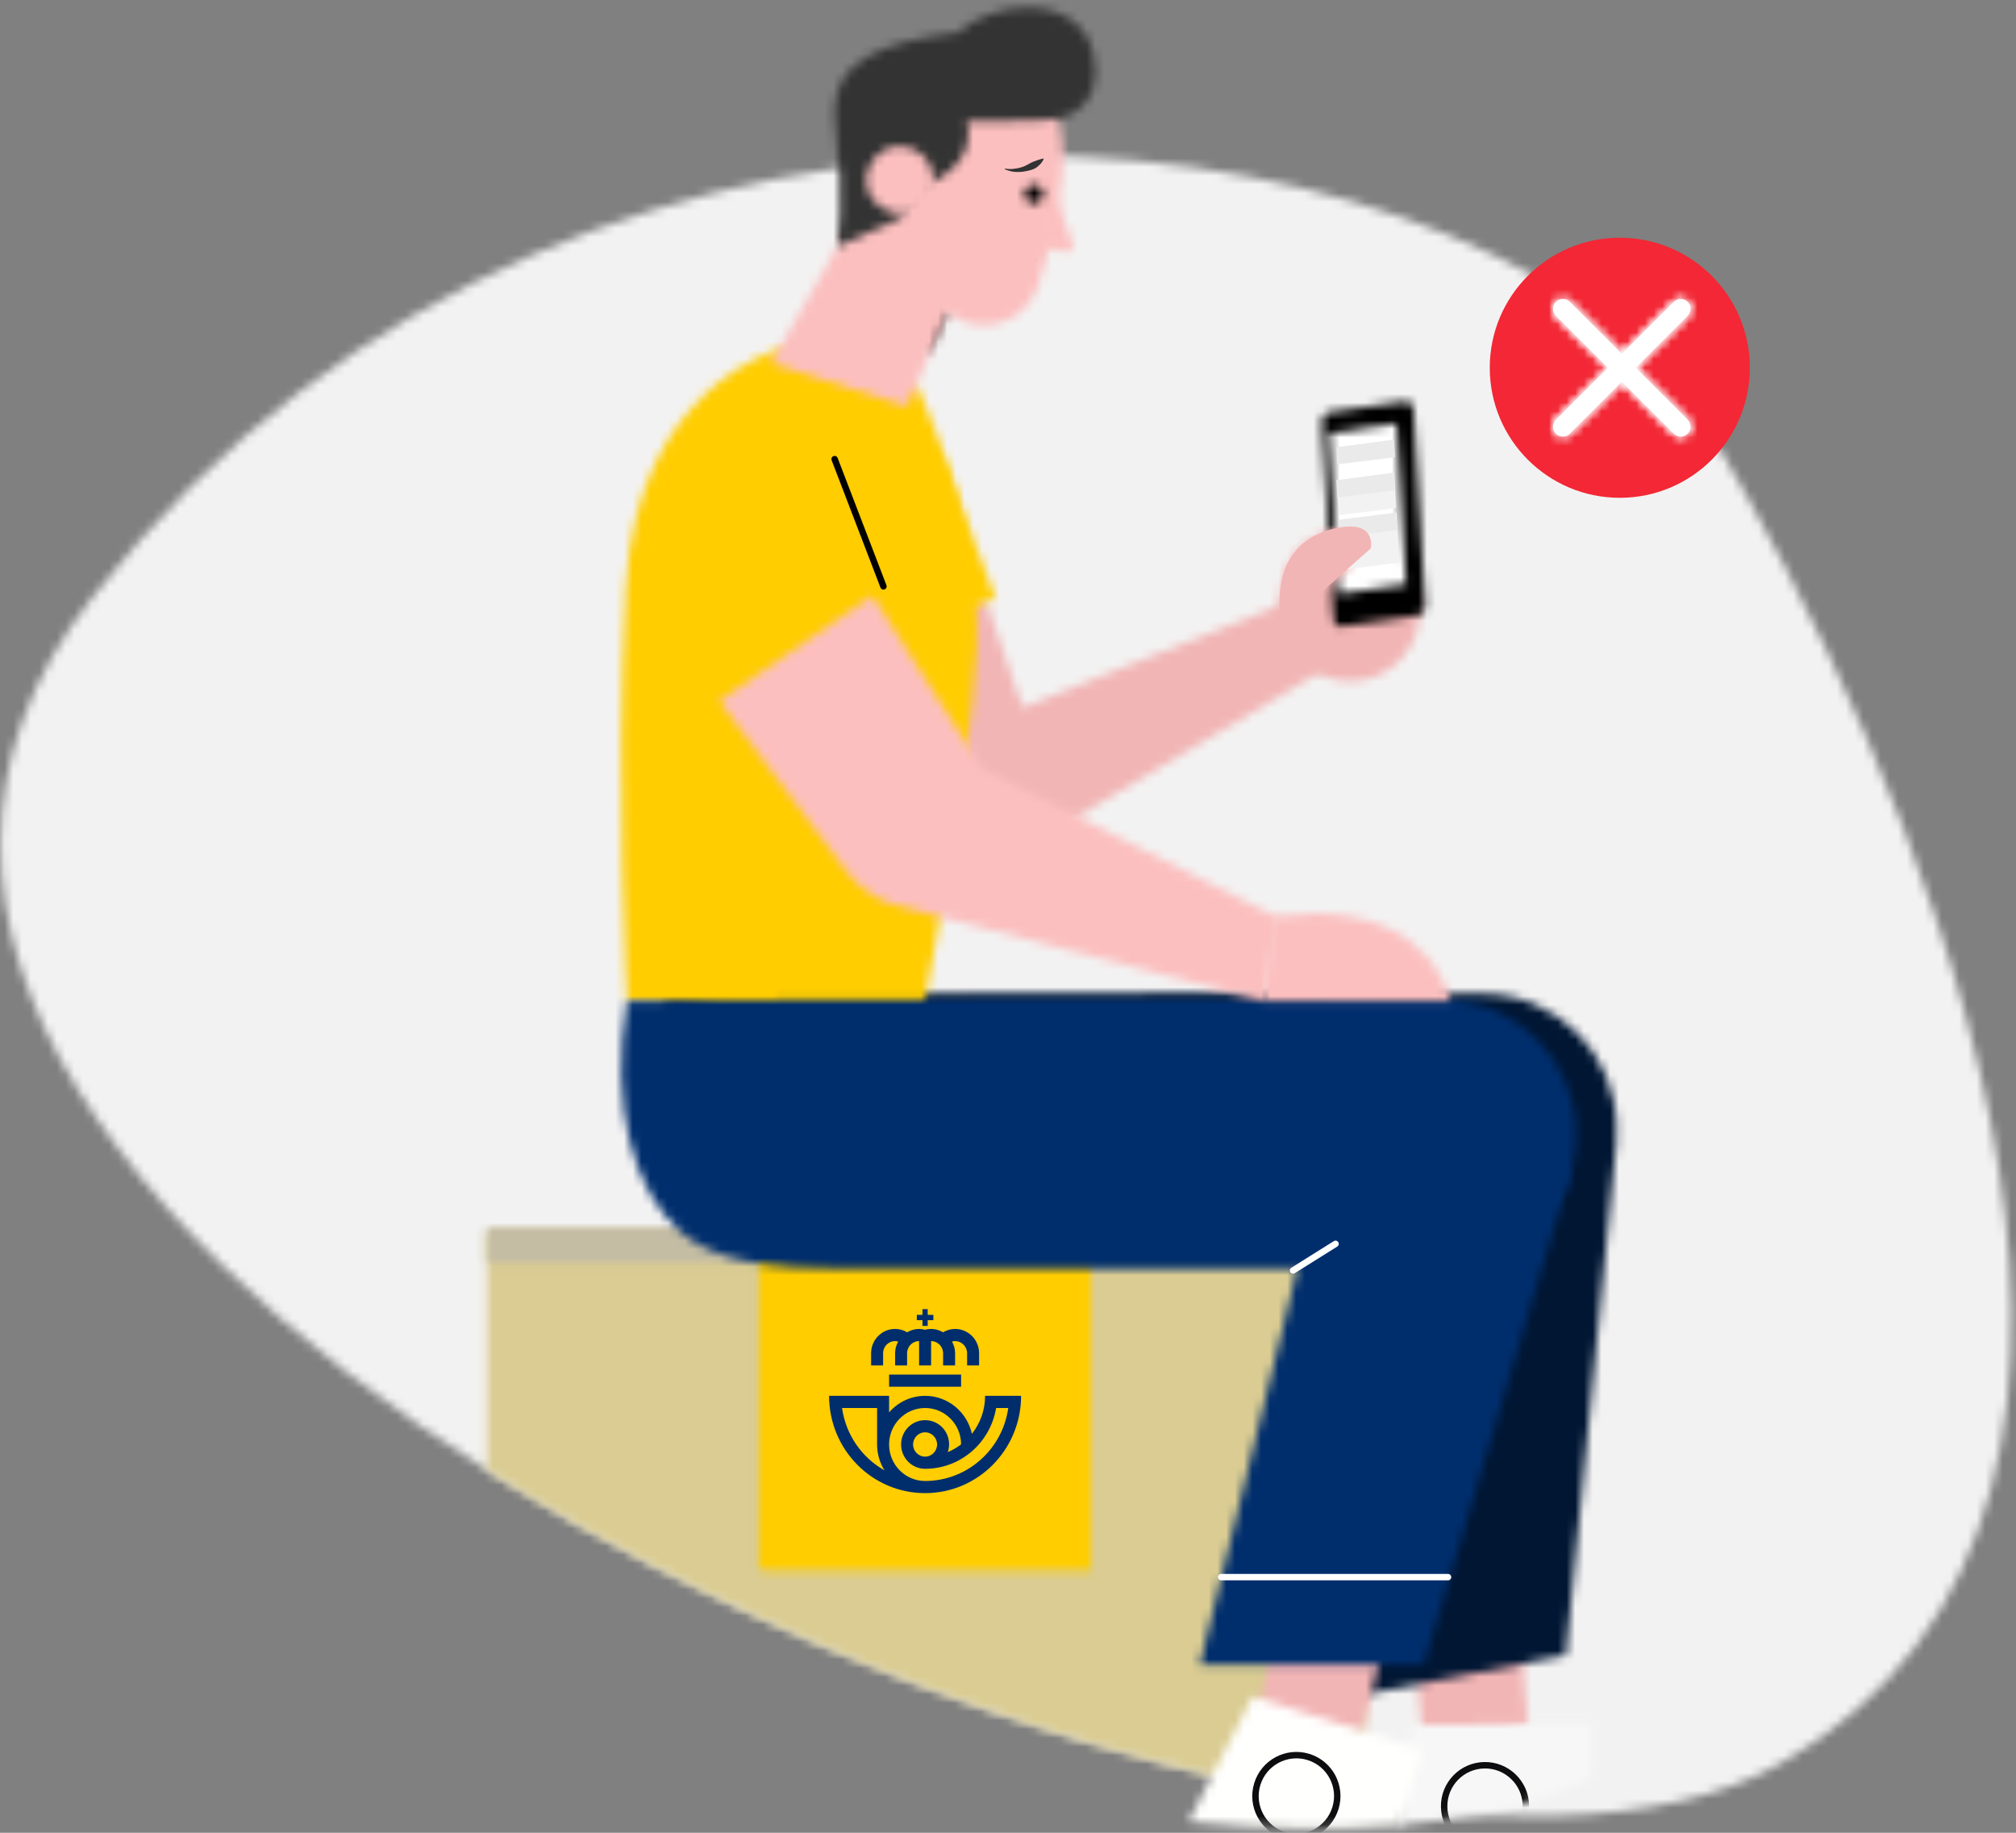 <?xml version="1.0" encoding="UTF-8"?>
<svg width="231px" height="210px" viewBox="0 0 231 210" version="1.1" xmlns="http://www.w3.org/2000/svg" xmlns:xlink="http://www.w3.org/1999/xlink">
    <rect x="0" y="0" width="231" height="210" fill="#808080" stroke="none"/>
    <title>atoms/img/ilustraciones/big/error</title>
    <defs>
        <path d="M10.566,50.822 C-47.364,124.789 150.842,214.784 203.95,184.487 L203.95,184.487 C257.058,154.189 217.658,68.124 196.021,32.029 L196.021,32.029 C185.189,13.959 153.235,0.154 116.762,0.151 L116.762,0.151 C80.377,0.151 39.496,13.884 10.566,50.822 L10.566,50.822 Z" id="path-1"></path>
        <path d="M0.792,0.662 L0.792,27.842 C31.544,47.324 69.779,61.689 101.253,66.1 L101.253,66.1 L101.253,0.662 L0.792,0.662 Z" id="path-3"></path>
        <polygon id="path-5" points="0.792 -0.001 101.253 -0.001 101.253 4.105 0.792 4.105"></polygon>
        <path d="M0.97,0.357 L0.97,38.031 C1.241,38.14 1.513,38.249 1.785,38.357 L1.785,38.357 L38.97,38.357 L38.97,0.357 L0.97,0.357 Z" id="path-7"></path>
        <path d="M14.787,0.968 L8.828,6.928 L2.87,0.968 C2.43,0.528 1.719,0.528 1.278,0.968 L1.278,0.968 C0.838,1.409 0.838,2.12 1.278,2.56 L1.278,2.56 L7.237,8.519 L1.278,14.478 C0.838,14.919 0.838,15.63 1.278,16.07 L1.278,16.07 C1.498,16.29 1.786,16.4 2.074,16.4 L2.074,16.4 C2.362,16.4 2.651,16.29 2.87,16.07 L2.87,16.07 L8.828,10.111 L14.787,16.07 C15.008,16.29 15.296,16.4 15.584,16.4 L15.584,16.4 C15.872,16.4 16.161,16.29 16.379,16.07 L16.379,16.07 C16.82,15.63 16.82,14.919 16.379,14.478 L16.379,14.478 L10.421,8.519 L16.379,2.56 C16.82,2.12 16.82,1.409 16.379,0.968 L16.379,0.968 C16.159,0.748 15.872,0.638 15.584,0.638 L15.584,0.638 C15.296,0.638 15.008,0.748 14.787,0.968 L14.787,0.968 Z" id="path-9"></path>
        <path d="M14.787,0.968 L8.828,6.928 L2.87,0.968 C2.43,0.528 1.719,0.528 1.278,0.968 L1.278,0.968 C0.838,1.409 0.838,2.12 1.278,2.56 L1.278,2.56 L7.237,8.519 L1.278,14.478 C0.838,14.919 0.838,15.63 1.278,16.07 L1.278,16.07 C1.498,16.29 1.786,16.4 2.074,16.4 L2.074,16.4 C2.362,16.4 2.651,16.29 2.87,16.07 L2.87,16.07 L8.828,10.111 L14.787,16.07 C15.008,16.29 15.296,16.4 15.584,16.4 L15.584,16.4 C15.872,16.4 16.161,16.29 16.379,16.07 L16.379,16.07 C16.82,15.63 16.82,14.919 16.379,14.478 L16.379,14.478 L10.421,8.519 L16.379,2.56 C16.82,2.12 16.82,1.409 16.379,0.968 L16.379,0.968 C16.159,0.748 15.872,0.638 15.584,0.638 L15.584,0.638 C15.296,0.638 15.008,0.748 14.787,0.968 L14.787,0.968 Z" id="path-11"></path>
        <path d="M0.803,5.052 L7.539,25.441 C9.681,30.01 15.048,32.072 19.676,30.102 L19.676,30.102 C24.691,27.968 26.807,22 24.265,17.16 L24.265,17.16 C22.01,12.867 20.763,8.123 17.963,0.108 L17.963,0.108 L0.803,5.052 Z" id="path-13"></path>
        <path d="M6.793,1.482 C1.42,3.638 -1.25,9.702 0.785,15.129 L0.785,15.129 L5.75,28.367 L26.085,21.944 L20.715,7.627 C19.108,3.343 15.051,0.713 10.75,0.713 L10.75,0.713 C9.433,0.714 8.092,0.96 6.793,1.482 L6.793,1.482 Z" id="path-15"></path>
        <path d="M5.726,17.771 C1.008,19.882 -0.693,24.73 1.318,28.696 L1.318,28.696 C3.354,32.707 8.345,34.159 12.21,31.868 L12.21,31.868 L51.212,8.589 L48.088,0.969 L5.726,17.771 Z" id="path-17"></path>
        <path d="M6.807,0.653 C2.518,1.7 -0.114,6.034 0.929,10.332 L0.929,10.332 C1.971,14.632 6.293,17.268 10.581,16.221 L10.581,16.221 C14.871,15.174 17.502,10.842 16.46,6.542 L16.46,6.542 C15.572,2.88 12.304,0.423 8.704,0.423 L8.704,0.423 C8.077,0.423 7.442,0.498 6.807,0.653 L6.807,0.653 Z" id="path-19"></path>
        <path d="M10.019,0.362 L1.266,1.618 C0.779,1.688 0.41,2.172 0.44,2.699 L0.44,2.699 L1.781,25.325 C1.813,25.851 2.233,26.223 2.72,26.152 L2.72,26.152 L11.473,24.896 C11.96,24.827 12.329,24.343 12.299,23.816 L12.299,23.816 L10.957,1.19 C10.928,0.706 10.572,0.354 10.137,0.354 L10.137,0.354 C10.098,0.354 10.059,0.357 10.019,0.362 L10.019,0.362 Z" id="path-21"></path>
        <polygon id="path-23" points="0.319 1.99 1.411 20.429 9.103 19.326 8.01 0.886"></polygon>
        <path d="M7.68,0.865 C3.541,1.545 -0.355,4.375 0.929,12.332 L0.929,12.332 L11.145,3.275 C11.145,3.275 11.693,0.768 8.773,0.768 L8.773,0.768 C8.452,0.768 8.09,0.799 7.68,0.865 L7.68,0.865 Z" id="path-25"></path>
        <polygon id="path-27" points="0.89 3.571 2.236 17.924 14.063 14.081 12.983 0.388"></polygon>
        <path d="M1.862,1.035 L0.004,12.541 C8.696,11.833 16.309,10.032 22.375,7.029 L22.375,7.029 L22.268,0.837 L1.862,1.035 Z" id="path-29"></path>
        <path d="M2.008,0.619 C1.422,0.833 0.837,1.051 0.251,1.273 L0.251,1.273 L0.251,191.084 C43.963,209.701 92.405,216.056 115.282,203.015 L115.282,203.015 C125.609,197.129 132.311,187.755 136.251,176.199 L136.251,176.199 L136.251,103.043 C128.854,66.586 114.111,30.763 103.988,13.889 L103.988,13.889 C100.811,8.593 95.733,4.117 89.223,0.619 L89.223,0.619 L2.008,0.619 Z" id="path-31"></path>
        <path d="M1.522,0.365 L1.446,0.366 C-0.564,12.749 2.31,22.134 7.555,26.802 L7.555,26.802 C11.737,30.523 19.424,31.021 25.017,31.021 L25.017,31.021 L81.728,31.02 L79.245,80.936 L104.425,76.034 L110.25,16.872 L110.173,16.88 C110.207,16.465 110.225,16.047 110.225,15.623 L110.225,15.623 C110.225,7.171 103.429,0.299 94.99,0.226 L94.99,0.226 C87.569,0.162 78.159,0.137 68.181,0.137 L68.181,0.137 C38.306,0.137 3.353,0.354 1.522,0.365 L1.522,0.365 Z" id="path-33"></path>
        <polygon id="path-35" points="2.41 8.985 4.531 4.176 0.519 0.783"></polygon>
        <path d="M2.008,0.619 C1.422,0.833 0.837,1.051 0.251,1.273 L0.251,1.273 L0.251,191.084 C43.963,209.701 92.405,216.056 115.282,203.015 L115.282,203.015 C125.609,197.129 132.311,187.755 136.251,176.199 L136.251,176.199 L136.251,103.043 C128.854,66.586 114.111,30.763 103.988,13.889 L103.988,13.889 C100.811,8.593 95.733,4.117 89.223,0.619 L89.223,0.619" id="path-37"></path>
        <path d="M0.685,27.769 C-0.534,50.953 0.825,75.06 0.825,75.06 L0.825,75.06 L34.402,77.949 C34.402,77.949 40.043,50.503 40.883,34.761 L40.883,34.761 C41.659,20.208 34.042,4.603 34.042,4.603 L34.042,4.603 L18.395,0.322 C18.395,0.322 1.904,4.582 0.685,27.769 L0.685,27.769 Z" id="path-39"></path>
        <path d="M2.008,0.619 C1.422,0.833 0.837,1.051 0.251,1.273 L0.251,1.273 L0.251,191.084 C43.963,209.701 92.405,216.056 115.282,203.015 L115.282,203.015 C125.609,197.129 132.311,187.755 136.251,176.199 L136.251,176.199 L136.251,103.043 C128.854,66.586 114.111,30.763 103.988,13.889 L103.988,13.889 C100.811,8.593 95.733,4.117 89.223,0.619 L89.223,0.619" id="path-41"></path>
        <path d="M15.159,0.09 L4.948,0.08 C4.07,0.079 3.322,0.718 3.184,1.587 L3.184,1.587 L0.25,20.06 C0.141,20.751 0.442,21.44 1.022,21.828 L1.022,21.828 L8.112,26.563 C11.735,28.982 16.663,27.232 17.961,23.068 L17.961,23.068 C24.7,1.45 17.567,0.06 15.621,0.06 L15.621,0.06 C15.334,0.06 15.159,0.09 15.159,0.09 L15.159,0.09 Z" id="path-43"></path>
        <path d="M0.31,27.01 L15.932,31.962 C15.932,31.962 22.051,17.39 22.565,16.928 L22.565,16.928 L15.612,0.185 L0.31,27.01 Z" id="path-45"></path>
        <path d="M0.207,6.419 L4.099,7.224 C4.611,7.357 5.071,6.875 4.914,6.369 L4.914,6.369 C4.429,4.799 2.981,1.054 2.976,0.714 L2.976,0.714 L0.207,6.419 Z" id="path-47"></path>
        <path d="M0.6,0.994 C0.261,1.472 0.374,2.134 0.85,2.472 L0.85,2.472 C1.326,2.812 1.987,2.7 2.326,2.223 L2.326,2.223 C2.664,1.746 2.552,1.084 2.076,0.745 L2.076,0.745 C1.889,0.613 1.675,0.549 1.463,0.549 L1.463,0.549 C1.132,0.549 0.806,0.704 0.6,0.994 L0.6,0.994 Z" id="path-49"></path>
        <path d="M14.792,3.094 L14.793,3.095 C6.102,4.237 -0.207,6.172 0.726,13.735 L0.726,13.735 C1.73,21.88 0.954,27.608 0.954,27.608 L0.954,27.608 L8.089,24.408 L11.008,20.306 C10.899,20.869 17.173,18.435 15.775,13.264 L15.775,13.264 C15.775,13.264 25.425,13.303 26.229,12.975 L26.229,12.975 C26.232,12.974 26.233,12.972 26.236,12.971 L26.236,12.971 C26.444,12.935 31.82,11.924 30.229,5.364 L30.229,5.364 C29.351,1.747 26.149,0.258 22.723,0.258 L22.723,0.258 C19.811,0.258 16.738,1.333 14.792,3.094 L14.792,3.094 Z" id="path-51"></path>
        <path d="M3.464,0.18 C1.37,0.533 -0.042,2.522 0.312,4.619 L0.312,4.619 C0.666,6.717 2.651,8.132 4.746,7.776 L4.746,7.776 C6.84,7.423 8.251,5.435 7.898,3.337 L7.898,3.337 C7.581,1.456 5.953,0.125 4.111,0.125 L4.111,0.125 C3.898,0.125 3.681,0.143 3.464,0.18 L3.464,0.18 Z" id="path-53"></path>
        <path d="M0.825,1.06 C-1.185,13.443 1.689,22.829 6.933,27.496 L6.933,27.496 C11.114,31.217 18.802,31.716 24.395,31.716 L24.395,31.716 L94.23,31.716 C102.721,31.716 109.602,24.821 109.602,16.317 L109.602,16.317 C109.602,7.865 102.806,0.992 94.368,0.92 L94.368,0.92 C86.947,0.856 77.537,0.831 67.56,0.831 L67.56,0.831 C36.872,0.831 0.825,1.06 0.825,1.06 L0.825,1.06 Z" id="path-55"></path>
        <polygon id="path-57" points="0.629 14.893 13.065 14.893 16.27 1.536 3.785 0.827"></polygon>
        <path d="M0.173,15.092 C8.824,15.978 16.984,16.141 24.36,15.511 L24.36,15.511 L24.357,15.51 L26.993,6.887 L7.525,0.771 L0.173,15.092 Z" id="path-59"></path>
        <path d="M2.008,0.619 C1.422,0.833 0.837,1.051 0.251,1.273 L0.251,1.273 L0.251,191.084 C43.963,209.701 92.405,216.056 115.282,203.015 L115.282,203.015 C125.609,197.129 132.311,187.755 136.251,176.199 L136.251,176.199 L136.251,103.043 C128.854,66.586 114.111,30.763 103.988,13.889 L103.988,13.889 C100.811,8.593 95.733,4.117 89.223,0.619 L89.223,0.619 L2.008,0.619 Z" id="path-61"></path>
        <polygon id="path-63" points="0.475 59.14 26.127 59.14 43.115 2.178 14.981 0.221"></polygon>
        <path d="M2.008,0.619 C1.422,0.833 0.837,1.051 0.251,1.273 L0.251,1.273 L0.251,191.084 C43.963,209.701 92.405,216.056 115.282,203.015 L115.282,203.015 C125.609,197.129 132.311,187.755 136.251,176.199 L136.251,176.199 L136.251,103.043 C128.854,66.586 114.111,30.763 103.988,13.889 L103.988,13.889 C100.811,8.593 95.733,4.117 89.223,0.619 L89.223,0.619" id="path-65"></path>
        <path d="M2.008,0.619 C1.422,0.833 0.837,1.051 0.251,1.273 L0.251,1.273 L0.251,191.084 C43.963,209.701 92.405,216.056 115.282,203.015 L115.282,203.015 C125.609,197.129 132.311,187.755 136.251,176.199 L136.251,176.199 L136.251,103.043 C128.854,66.586 114.111,30.763 103.988,13.889 L103.988,13.889 C100.811,8.593 95.733,4.117 89.223,0.619 L89.223,0.619" id="path-67"></path>
        <path d="M0.387,12.702 L15.034,32.277 C16.676,34.47 19.095,35.948 21.793,36.407 L21.793,36.407 L62.853,47.095 L64.511,37.568 L30.575,20.46 L17.957,0.607 L0.387,12.702 Z" id="path-69"></path>
        <path d="M1.74,0.524 L0.775,10.098 L22.284,10.098 C19.56,1.577 11.832,0.059 6.67,0.059 L6.67,0.059 C3.812,0.059 1.74,0.524 1.74,0.524 L1.74,0.524 Z" id="path-71"></path>
    </defs>
    <g id="UI-KIT" stroke="none" stroke-width="1" fill="none" fill-rule="evenodd">
        <g id="Correos_web_UIkit_54_Illustrations" transform="translate(-65, -3124)">
            <g id="Group" transform="translate(64, 3112)">
                <g id="Group-130" transform="translate(1, 11)">
                    <g id="Group-3" transform="translate(0, 18.62)">
                        <mask id="mask-2" fill="white">
                            <use xlink:href="#path-1"></use>
                        </mask>
                        <g id="Clip-2"></g>
                        <polygon id="Fill-1" fill="#F3F2F2" mask="url(#mask-2)" points="259.23 20.087 222.822 207.389 -21.501 159.898 14.907 -27.404"></polygon>
                    </g>
                    <g id="Group-6" transform="translate(55, 141.62)">
                        <mask id="mask-4" fill="white">
                            <use xlink:href="#path-3"></use>
                        </mask>
                        <g id="Clip-5"></g>
                        <polygon id="Fill-4" fill="#DACC92" mask="url(#mask-4)" points="-4.208 92.474 106.253 92.474 106.253 -4.339 -4.208 -4.339"></polygon>
                    </g>
                    <g id="Group-9" transform="translate(55, 141.62)">
                        <mask id="mask-6" fill="white">
                            <use xlink:href="#path-5"></use>
                        </mask>
                        <g id="Clip-8"></g>
                        <polygon id="Fill-7" fill="#C4BDA4" mask="url(#mask-6)" points="-4.208 9.104 106.253 9.104 106.253 -5.001 -4.208 -5.001"></polygon>
                    </g>
                    <g id="Group-12" transform="translate(86, 142.62)">
                        <mask id="mask-8" fill="white">
                            <use xlink:href="#path-7"></use>
                        </mask>
                        <g id="Clip-11"></g>
                        <polygon id="Fill-10" fill="#FFCD00" mask="url(#mask-8)" points="-4.03 49.11 44.075 49.11 44.075 -4.643 -4.03 -4.643"></polygon>
                    </g>
                    <g id="Group-17" transform="translate(170, 27.62)">
                        <g id="Group" transform="translate(0.702, 0.619)">
                            <path d="M1.44950718e-12,14.9 C1.44950718e-12,23.129 6.671,29.799 14.9,29.799 C23.129,29.799 29.8,23.129 29.8,14.9 C29.8,6.671 23.129,1.13686838e-13 14.9,1.13686838e-13 C6.671,1.13686838e-13 1.44950718e-12,6.671 1.44950718e-12,14.9" id="Fill-13" fill="#F32735"></path>
                            <g id="Group-20" transform="translate(6.298, 6.381)">
                                <mask id="mask-10" fill="white">
                                    <use xlink:href="#path-9"></use>
                                </mask>
                                <g id="Clip-19"></g>
                                <polygon id="Fill-18" fill="#FFFFFF" mask="url(#mask-10)" points="-446 1364 1175.174 1364 1175.174 -878.623 -446 -878.623"></polygon>
                            </g>
                            <g id="Group-23" transform="translate(6.298, 6.381)">
                                <mask id="mask-12" fill="white">
                                    <use xlink:href="#path-11"></use>
                                </mask>
                                <g id="Clip-22"></g>
                                <polygon id="Fill-21" fill="#FFFFFF" mask="url(#mask-12)" points="-4.681 22.029 22.339 22.029 22.339 -4.991 -4.681 -4.991"></polygon>
                            </g>
                        </g>
                        <path d="M14.237,15.519 L8.278,9.56 C7.838,9.12 7.838,8.409 8.278,7.968 C8.718,7.528 9.43,7.528 9.87,7.968 L15.829,13.927 L21.788,7.968 C22.228,7.528 22.94,7.528 23.38,7.968 C23.82,8.409 23.82,9.12 23.38,9.56 L17.421,15.519 L23.38,21.478 C23.82,21.918 23.82,22.629 23.38,23.07 C23.16,23.29 22.872,23.4 22.584,23.4 C22.296,23.4 22.008,23.29 21.788,23.07 L15.829,17.111 L9.87,23.07 C9.651,23.29 9.362,23.4 9.074,23.4 C8.786,23.4 8.498,23.29 8.278,23.07 C7.838,22.629 7.838,21.918 8.278,21.478 L14.237,15.519 Z" id="Fill-15" fill="#FFFFFF"></path>
                    </g>
                    <g id="Group-26" transform="translate(95, 69.62)">
                        <mask id="mask-14" fill="white">
                            <use xlink:href="#path-13"></use>
                        </mask>
                        <g id="Clip-25"></g>
                        <polygon id="Fill-24" fill="#F2B5B5" mask="url(#mask-14)" points="19.77 -8.431 -7.378 3.093 8.42 40.312 35.569 28.789"></polygon>
                    </g>
                    <g id="Group-29" transform="translate(88, 47.62)">
                        <mask id="mask-16" fill="white">
                            <use xlink:href="#path-15"></use>
                        </mask>
                        <g id="Clip-28"></g>
                        <polygon id="Fill-27" fill="#FFCD00" mask="url(#mask-16)" points="8.057 -10.596 -14.798 18.657 16.122 42.815 38.978 13.561"></polygon>
                    </g>
                    <g id="Group-32" transform="translate(103, 67.62)">
                        <mask id="mask-18" fill="white">
                            <use xlink:href="#path-17"></use>
                        </mask>
                        <g id="Clip-31"></g>
                        <polygon id="Fill-30" fill="#F2B5B5" mask="url(#mask-18)" points="57.267 -3.247 -1.616 -8.398 -5.57 36.796 53.313 41.948"></polygon>
                    </g>
                    <g id="Group-35" transform="translate(146, 62.62)">
                        <mask id="mask-20" fill="white">
                            <use xlink:href="#path-19"></use>
                        </mask>
                        <g id="Clip-34"></g>
                        <polygon id="Fill-33" fill="#F2B5B5" mask="url(#mask-20)" points="22.773 -3.395 -3.116 -5.66 -5.385 20.269 20.504 22.534"></polygon>
                    </g>
                    <g id="Group-38" transform="translate(151, 46.62)">
                        <mask id="mask-22" fill="white">
                            <use xlink:href="#path-21"></use>
                        </mask>
                        <g id="Clip-37"></g>
                        <polygon id="Fill-36" fill="#000000" mask="url(#mask-22)" points="19.747 -3.829 -3.838 -5.891 -7.008 30.343 16.577 32.406"></polygon>
                    </g>
                    <g id="Group-41" transform="translate(152, 48.62)">
                        <mask id="mask-24" fill="white">
                            <use xlink:href="#path-23"></use>
                        </mask>
                        <g id="Clip-40"></g>
                        <polygon id="Fill-39" fill="#FFFFFF" mask="url(#mask-24)" points="16.112 -3.424 -4.072 -5.19 -6.691 24.74 13.493 26.506"></polygon>
                    </g>
                    <g id="Group-44" transform="translate(146, 60.62)">
                        <mask id="mask-26" fill="white">
                            <use xlink:href="#path-25"></use>
                        </mask>
                        <g id="Clip-43"></g>
                        <polygon id="Fill-42" fill="#F2B5B5" mask="url(#mask-26)" points="16.774 -3.569 -3.101 -5.308 -5.038 16.829 14.837 18.568"></polygon>
                    </g>
                    <g id="Group-47" transform="translate(161, 184.62)">
                        <mask id="mask-28" fill="white">
                            <use xlink:href="#path-27"></use>
                        </mask>
                        <g id="Clip-46"></g>
                        <polygon id="Fill-45" fill="#F2B5B5" mask="url(#mask-28)" points="-8.411 1.336 15.974 -6.587 23.411 16.302 -0.974 24.226"></polygon>
                    </g>
                    <g id="Group-50" transform="translate(160, 197.62)">
                        <mask id="mask-30" fill="white">
                            <use xlink:href="#path-29"></use>
                        </mask>
                        <g id="Clip-49"></g>
                        <polygon id="Fill-48" fill="#F7F7F7" mask="url(#mask-30)" points="-7.281 -3.805 49.315 -4.793 49.886 27.896 -6.711 28.884"></polygon>
                    </g>
                    <g id="Group-53" transform="translate(69, 0.62)">
                        <mask id="mask-32" fill="white">
                            <use xlink:href="#path-31"></use>
                        </mask>
                        <g id="Clip-52"></g>
                        <path d="M135.048,215.602 L89.898,216.39 L135.048,215.602 Z M96.475,207.414 C96.52,210.005 98.654,212.069 101.24,212.024 C103.827,211.979 105.888,209.841 105.842,207.25 C105.797,204.66 103.663,202.596 101.077,202.641 C98.49,202.686 96.429,204.823 96.475,207.414 Z M121.53,208.575 L118.762,211.53 L121.53,208.575 Z M117.296,207.678 L114.527,210.634 L117.296,207.678 Z" id="Stroke-51" stroke="#0D0C0E" stroke-width="0.736" stroke-linecap="round" stroke-linejoin="round" mask="url(#mask-32)"></path>
                    </g>
                    <g id="Group-56" transform="translate(75, 114.62)">
                        <mask id="mask-34" fill="white">
                            <use xlink:href="#path-33"></use>
                        </mask>
                        <g id="Clip-55"></g>
                        <polygon id="Fill-54" fill="#001633" mask="url(#mask-34)" points="-4.198 85.936 115.25 85.936 115.25 -4.863 -4.198 -4.863"></polygon>
                    </g>
                    <g id="Group-59" transform="translate(104, 32.62)">
                        <mask id="mask-36" fill="white">
                            <use xlink:href="#path-35"></use>
                        </mask>
                        <g id="Clip-58"></g>
                        <polygon id="Fill-57" fill="#0A090B" mask="url(#mask-36)" points="-4.481 13.985 9.531 13.985 9.531 -4.217 -4.481 -4.217"></polygon>
                    </g>
                    <g id="Group-62" transform="translate(69, 0.62)">
                        <mask id="mask-38" fill="white">
                            <use xlink:href="#path-37"></use>
                        </mask>
                        <g id="Clip-61"></g>
                        <line x1="49.463" y1="30.114" x2="47.831" y2="29.92" id="Stroke-60" stroke="#0A090B" stroke-width="0.552" stroke-linecap="round" stroke-linejoin="round" mask="url(#mask-38)"></line>
                    </g>
                    <g id="Group-65" transform="translate(71, 40.62)">
                        <mask id="mask-40" fill="white">
                            <use xlink:href="#path-39"></use>
                        </mask>
                        <g id="Clip-64"></g>
                        <polygon id="Fill-63" fill="#FFCD00" mask="url(#mask-40)" points="-4.823 82.949 45.939 82.949 45.939 -4.678 -4.823 -4.678"></polygon>
                    </g>
                    <g id="Group-68" transform="translate(69, 0.62)">
                        <mask id="mask-42" fill="white">
                            <use xlink:href="#path-41"></use>
                        </mask>
                        <g id="Clip-67"></g>
                        <line x1="32.228" y1="67.566" x2="26.635" y2="52.985" id="Stroke-66" stroke="#000000" stroke-width="0.736" stroke-linecap="round" stroke-linejoin="round" mask="url(#mask-42)"></line>
                    </g>
                    <g id="Group-71" transform="translate(101, 10.62)">
                        <mask id="mask-44" fill="white">
                            <use xlink:href="#path-43"></use>
                        </mask>
                        <g id="Clip-70"></g>
                        <polygon id="Fill-69" fill="#FCBFBF" mask="url(#mask-44)" points="-4.772 32.663 25.797 32.663 25.797 -4.94 -4.772 -4.94"></polygon>
                    </g>
                    <g id="Group-74" transform="translate(88, 15.62)">
                        <mask id="mask-46" fill="white">
                            <use xlink:href="#path-45"></use>
                        </mask>
                        <g id="Clip-73"></g>
                        <polygon id="Fill-72" fill="#FCBFBF" mask="url(#mask-46)" points="-4.69 36.962 27.565 36.962 27.565 -4.815 -4.69 -4.815"></polygon>
                    </g>
                    <g id="Group-77" transform="translate(118, 22.62)">
                        <mask id="mask-48" fill="white">
                            <use xlink:href="#path-47"></use>
                        </mask>
                        <g id="Clip-76"></g>
                        <polygon id="Fill-75" fill="#FCBFBF" mask="url(#mask-48)" points="-4.793 12.247 9.945 12.247 9.945 -4.286 -4.793 -4.286"></polygon>
                    </g>
                    <g id="Group-80" transform="translate(117, 21.62)">
                        <mask id="mask-50" fill="white">
                            <use xlink:href="#path-49"></use>
                        </mask>
                        <g id="Clip-79"></g>
                        <polygon id="Fill-78" fill="#000000" mask="url(#mask-50)" points="-4.595 7.668 7.522 7.668 7.522 -4.452 -4.595 -4.452"></polygon>
                    </g>
                    <g id="Group-83" transform="translate(95, 1.62)">
                        <mask id="mask-52" fill="white">
                            <use xlink:href="#path-51"></use>
                        </mask>
                        <g id="Clip-82"></g>
                        <polygon id="Fill-81" fill="#333333" mask="url(#mask-52)" points="-4.365 32.608 35.523 32.608 35.523 -4.743 -4.365 -4.743"></polygon>
                    </g>
                    <g id="Group-86" transform="translate(99, 17.62)">
                        <mask id="mask-54" fill="white">
                            <use xlink:href="#path-53"></use>
                        </mask>
                        <g id="Clip-85"></g>
                        <polygon id="Fill-84" fill="#FCBFBF" mask="url(#mask-54)" points="-4.742 12.831 12.952 12.831 12.952 -4.875 -4.742 -4.875"></polygon>
                    </g>
                    <g id="Group-89" transform="translate(71, 114.62)">
                        <mask id="mask-56" fill="white">
                            <use xlink:href="#path-55"></use>
                        </mask>
                        <g id="Clip-88"></g>
                        <polygon id="Fill-87" fill="#002E6D" mask="url(#mask-56)" points="-4.82 36.716 114.602 36.716 114.602 -4.168 -4.82 -4.168"></polygon>
                    </g>
                    <g id="Group-92" transform="translate(143, 184.62)">
                        <mask id="mask-58" fill="white">
                            <use xlink:href="#path-57"></use>
                        </mask>
                        <g id="Clip-91"></g>
                        <polygon id="Fill-90" fill="#F2B5B5" mask="url(#mask-58)" points="-4.371 19.893 21.269 19.893 21.269 -4.173 -4.371 -4.173"></polygon>
                    </g>
                    <g id="Group-95" transform="translate(136, 194.62)">
                        <mask id="mask-60" fill="white">
                            <use xlink:href="#path-59"></use>
                        </mask>
                        <g id="Clip-94"></g>
                        <polygon id="Fill-93" fill="#FFFFFE" mask="url(#mask-60)" points="0.325 -6.66 54.456 9.89 44.898 41.156 -9.235 24.607"></polygon>
                    </g>
                    <g id="Group-98" transform="translate(69, 0.62)">
                        <mask id="mask-62" fill="white">
                            <use xlink:href="#path-61"></use>
                        </mask>
                        <g id="Clip-97"></g>
                        <path d="M109.217,224.513 L66.033,211.31 L109.217,224.513 Z M75.062,204.806 C74.304,207.284 75.696,209.907 78.17,210.663 C80.644,211.419 83.264,210.024 84.022,207.545 C84.78,205.067 83.388,202.445 80.914,201.689 C78.44,200.932 75.82,202.327 75.062,204.806 Z M98.532,213.652 L94.987,215.607 L98.532,213.652 Z M94.782,211.491 L91.236,213.447 L94.782,211.491 Z" id="Stroke-96" stroke="#0D0C0E" stroke-width="0.736" stroke-linecap="round" stroke-linejoin="round" mask="url(#mask-62)"></path>
                    </g>
                    <g id="Group-101" transform="translate(137, 132.62)">
                        <mask id="mask-64" fill="white">
                            <use xlink:href="#path-63"></use>
                        </mask>
                        <g id="Clip-100"></g>
                        <polygon id="Fill-99" fill="#002E6D" mask="url(#mask-64)" points="-4.525 64.139 48.115 64.139 48.115 -4.779 -4.525 -4.779"></polygon>
                    </g>
                    <g id="Group-108" transform="translate(69, 0.62)">
                        <g id="Group-104">
                            <mask id="mask-66" fill="white">
                                <use xlink:href="#path-65"></use>
                            </mask>
                            <g id="Clip-103"></g>
                            <line x1="79.161" y1="145.95" x2="84.03" y2="142.9" id="Stroke-102" stroke="#FFFFFF" stroke-width="0.736" stroke-linecap="round" stroke-linejoin="round" mask="url(#mask-66)"></line>
                        </g>
                        <g id="Group-107">
                            <mask id="mask-68" fill="white">
                                <use xlink:href="#path-67"></use>
                            </mask>
                            <g id="Clip-106"></g>
                            <g id="Group" mask="url(#mask-68)">
                                <g transform="translate(26, 150.38)" id="atoms/ico/24px/ico_correos">
                                    <path d="M15.125,8.891 L11,8.891 L6.875,8.891 L6.875,8.195 L6.875,7.498 L11,7.498 L15.125,7.498 L15.125,8.195 L15.125,8.891 Z M12.375,15.509 C12.375,14.739 11.759,14.115 11,14.115 C10.24,14.115 9.625,14.739 9.625,15.509 C9.625,16.278 10.24,16.902 11,16.902 C11.759,16.902 12.375,16.278 12.375,15.509 L12.375,15.509 Z M11,19.69 C15.849,19.69 19.871,16.056 20.529,11.328 L19.137,11.328 C18.485,15.283 15.089,18.295 11,18.295 C9.481,18.295 8.252,17.048 8.252,15.509 C8.252,13.97 9.481,12.723 11,12.723 C12.519,12.723 13.75,13.933 13.75,15.509 C13.75,15.816 13.689,16.106 13.598,16.383 C14.147,16.156 14.657,15.855 15.125,15.5 C15.125,13.2 13.277,11.329 11,11.329 C8.722,11.329 6.875,13.2 6.875,15.509 C6.875,17.817 8.722,19.69 11,19.69 L11,19.69 Z M1.484,11.328 C1.921,14.409 3.766,17.024 6.348,18.472 C5.814,17.613 5.5,16.6 5.5,15.509 L5.5,15.509 L5.5,11.328 L1.484,11.328 Z M17.875,9.935 L22,9.935 C22,16.092 17.075,21.083 11,21.083 C4.925,21.083 0,16.092 0,9.935 L6.875,9.935 L6.875,11.831 C7.883,10.671 9.355,9.935 11,9.935 C13.624,9.935 15.815,11.797 16.364,14.289 C17.309,13.096 17.875,11.583 17.875,9.935 L17.875,9.935 Z M14.438,2.269 C15.956,2.269 17.188,3.517 17.188,5.056 L17.188,6.45 L15.813,6.45 L15.813,5.056 C15.813,4.287 15.197,3.663 14.438,3.663 C14.315,3.663 14.198,3.685 14.084,3.715 C14.302,4.115 14.438,4.567 14.438,5.056 L14.438,6.45 L13.063,6.45 L13.063,5.056 C13.063,4.287 12.447,3.663 11.688,3.663 L11.688,6.45 L10.313,6.45 L10.313,3.663 C9.553,3.663 8.938,4.287 8.938,5.056 L8.938,6.45 L7.563,6.45 L7.563,5.056 C7.563,4.567 7.697,4.115 7.917,3.716 C7.803,3.685 7.686,3.663 7.563,3.663 C6.803,3.663 6.188,4.287 6.188,5.056 L6.188,6.45 L4.813,6.45 L4.813,5.056 C4.813,3.517 6.044,2.269 7.563,2.269 C8.068,2.269 8.539,2.411 8.945,2.652 C9.349,2.415 9.812,2.269 10.313,2.269 C10.546,2.269 10.769,2.309 10.986,2.364 C11.21,2.304 11.445,2.269 11.688,2.269 C12.191,2.269 12.656,2.416 13.062,2.655 C13.468,2.416 13.934,2.269 14.438,2.269 L14.438,2.269 Z M11.3,0.657 L11.948,0.657 L11.948,1.265 L11.3,1.265 L11.3,1.921 L10.7,1.921 L10.7,1.265 L10.052,1.265 L10.052,0.657 L10.7,0.657 L10.7,-0 L11.3,-0 L11.3,0.657 Z" id="Fill-1" fill="#002E6D"></path>
                                </g>
                            </g>
                            <line x1="70.923" y1="181.088" x2="96.918" y2="181.088" id="Stroke-105" stroke="#FFFFFF" stroke-width="0.736" stroke-linecap="round" stroke-linejoin="round" mask="url(#mask-68)"></line>
                        </g>
                    </g>
                    <g id="Group-111" transform="translate(82, 68.62)">
                        <mask id="mask-70" fill="white">
                            <use xlink:href="#path-69"></use>
                        </mask>
                        <g id="Clip-110"></g>
                        <polygon id="Fill-109" fill="#FCBFBF" mask="url(#mask-70)" points="-4.613 52.095 69.511 52.095 69.511 -4.393 -4.613 -4.393"></polygon>
                    </g>
                    <g id="Group-114" transform="translate(144, 105.62)">
                        <mask id="mask-72" fill="white">
                            <use xlink:href="#path-71"></use>
                        </mask>
                        <g id="Clip-113"></g>
                        <polygon id="Fill-112" fill="#FCBFBF" mask="url(#mask-72)" points="-4.225 15.097 27.284 15.097 27.284 -4.941 -4.225 -4.941"></polygon>
                    </g>
                    <g id="Group-129" transform="translate(115, 18.62)">
                        <polygon id="Fill-115" fill="#F3F2F2" points="38.144 37.401 44.746 36.544 44.965 40.598 38.419 41.405"></polygon>
                        <polygon id="Fill-117" fill="#EAEAEA" points="38.144 37.408 44.709 36.544 44.854 38.554 38.212 39.384"></polygon>
                        <polygon id="Fill-119" fill="#F3F2F2" points="38.474 41.912 45.02 41.11 45.35 46.832 38.749 47.695"></polygon>
                        <polygon id="Fill-121" fill="#EAEAEA" points="38.373 41.974 44.938 41.11 45.083 43.12 38.441 43.951"></polygon>
                        <path d="M42.072,45.212 C42.072,45.212 42.746,42.123 38.608,42.801 C34.468,43.48 30.573,46.312 31.855,54.27 L42.072,45.212 Z" id="Fill-123" fill="#F2B5B5"></path>
                        <path d="M0.134,1.702 C0.53,1.749 0.92,1.774 1.3,1.704 C1.678,1.654 2.048,1.565 2.395,1.416 C2.744,1.267 3.05,1.048 3.399,0.911 C3.753,0.774 4.11,0.638 4.539,0.539 L4.59,0.595 C4.414,1.015 4.103,1.32 3.76,1.569 C3.411,1.816 2.979,1.909 2.566,1.991 C2.153,2.082 1.724,2.104 1.308,2.079 C0.888,2.05 0.488,1.919 0.113,1.774 L0.134,1.702 Z" id="Fill-125" fill="#333333"></path>
                        <polygon id="Fill-127" fill="#EAEAEA" points="38.144 33.618 44.709 32.754 44.854 34.764 38.212 35.595"></polygon>
                    </g>
                </g>
            </g>
        </g>
    </g>
</svg>